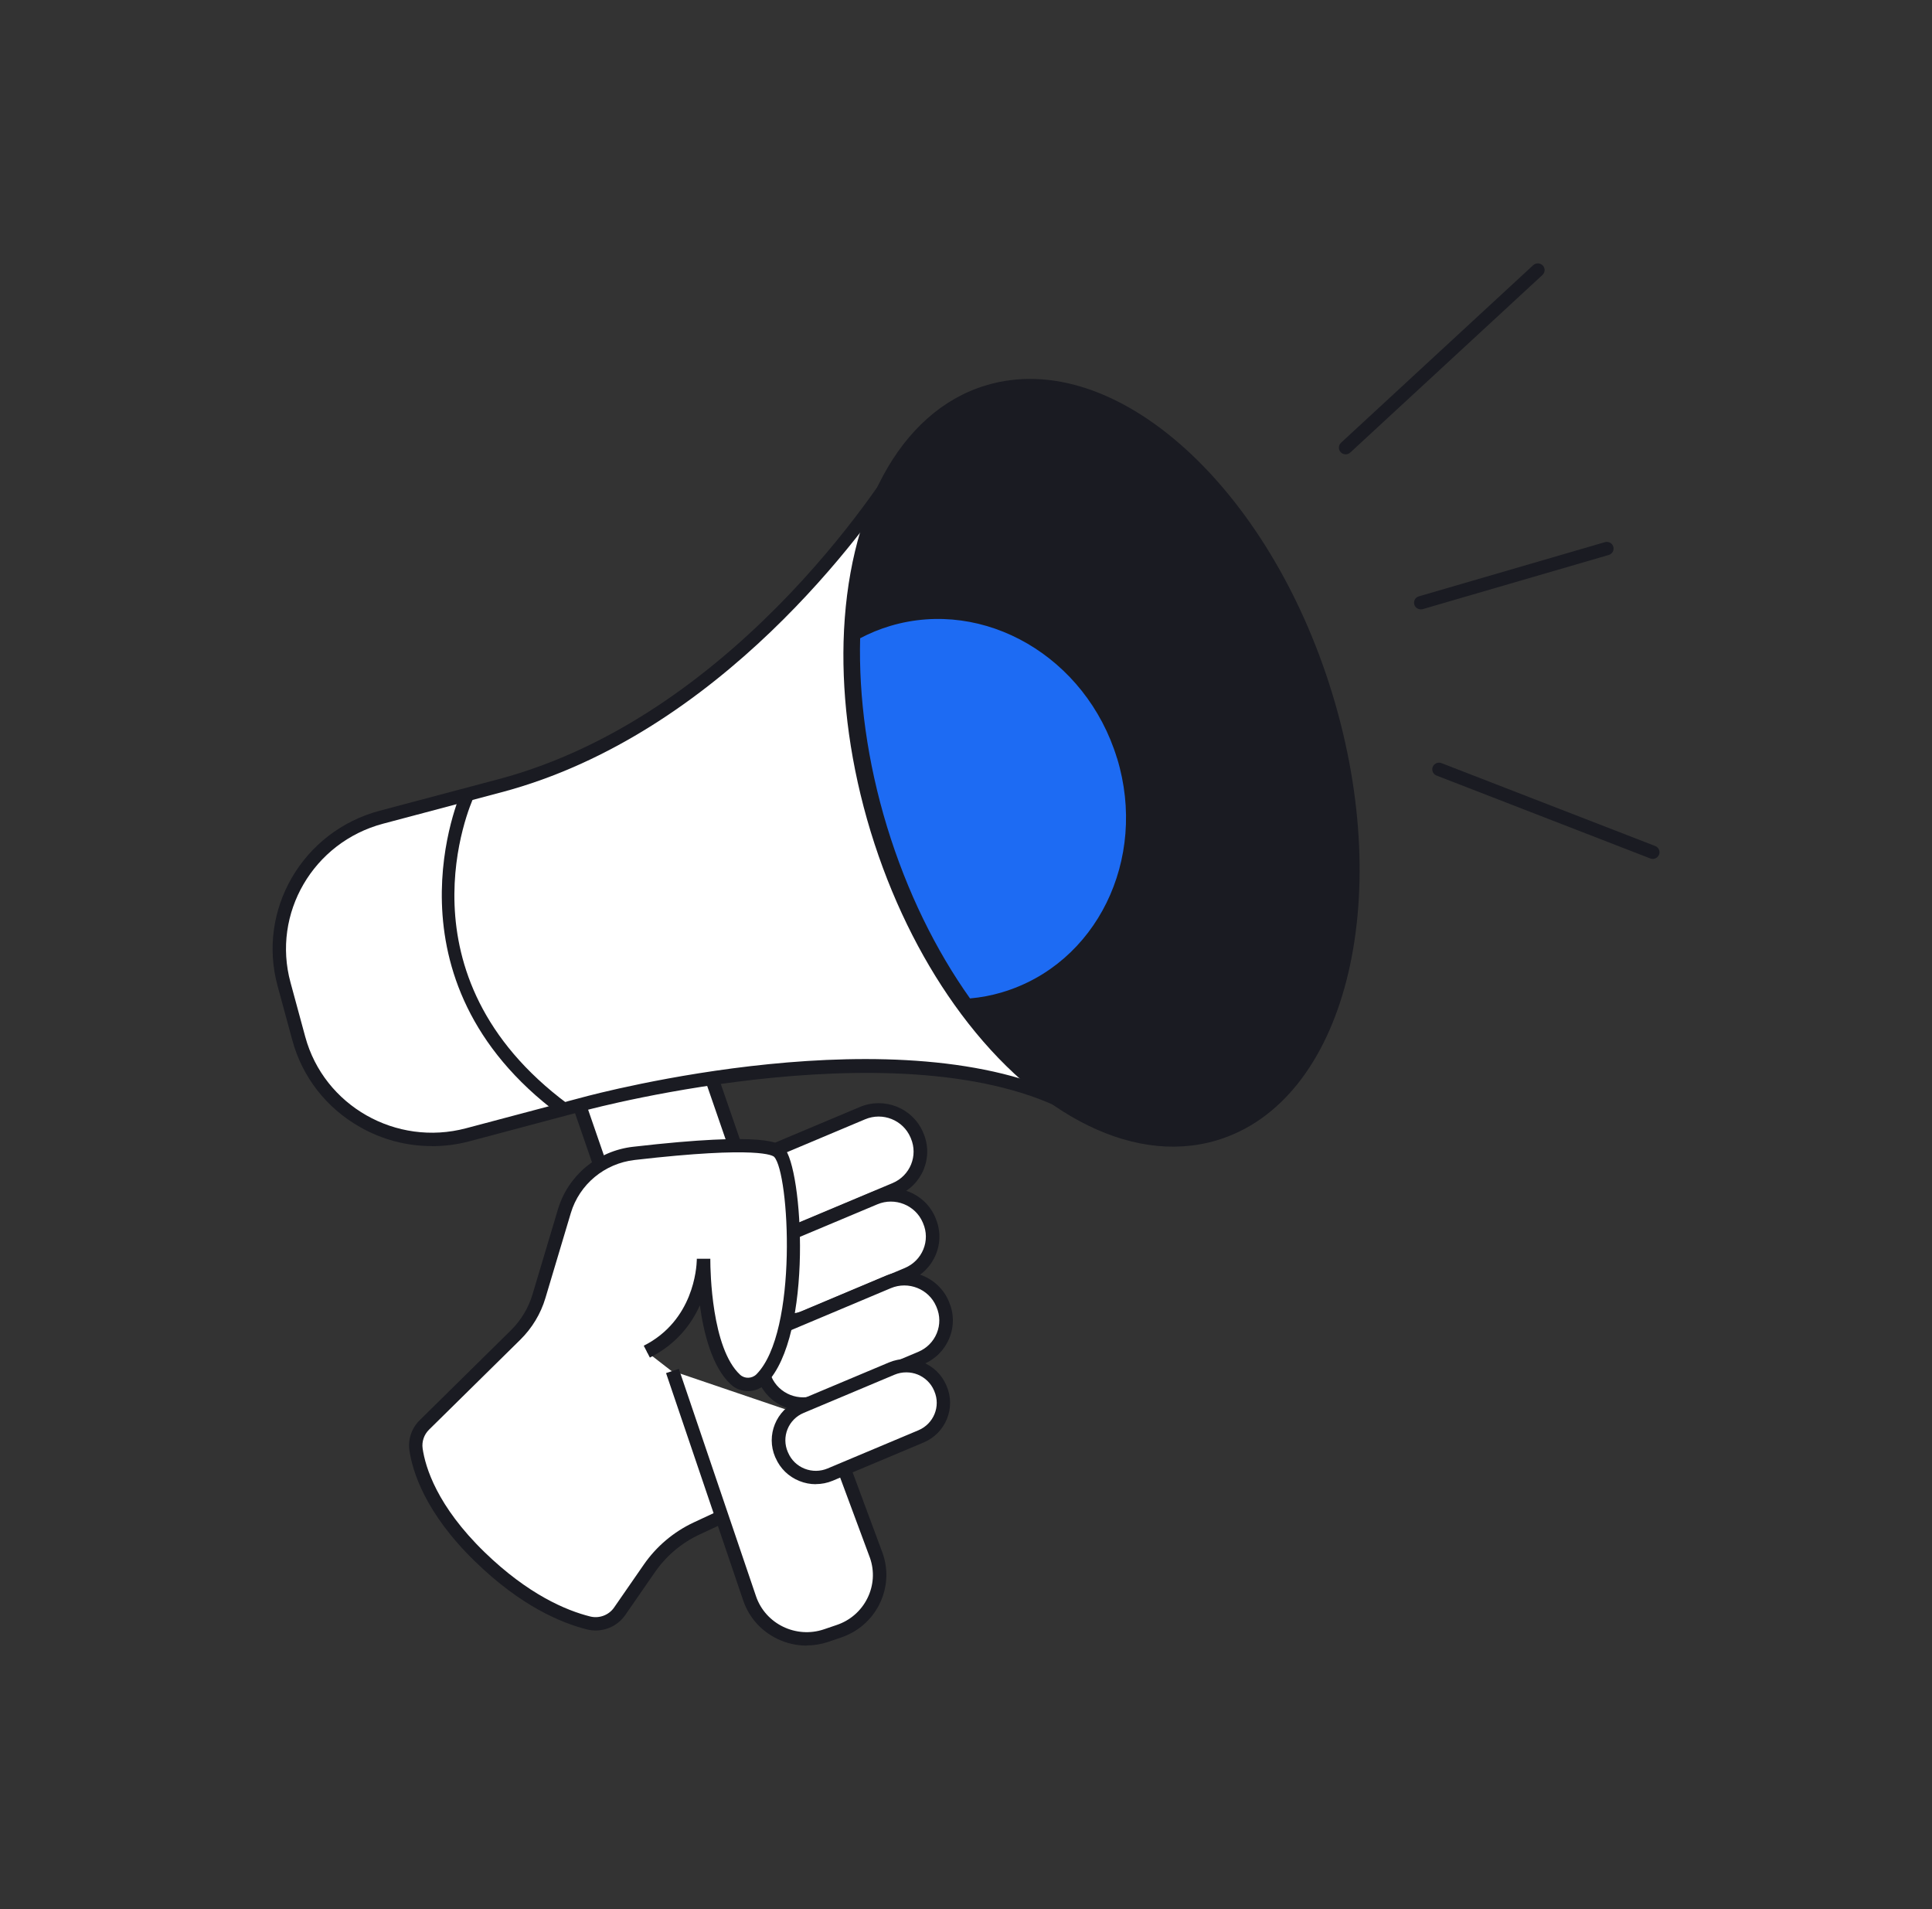 <svg width="334" height="330" viewBox="0 0 334 330" fill="none" xmlns="http://www.w3.org/2000/svg">
<rect x="0" y="0" width="334" height="330" fill="#333333" stroke="none"/>
<path d="M97.36 182.894L119.277 175.505L129.19 204.213C130.754 208.741 128.307 213.663 123.724 215.209L118.39 217.007C113.806 218.552 108.825 216.134 107.261 211.606L97.347 182.898L97.36 182.894Z" fill="white"/>
<path d="M115.55 218.609C114.047 218.609 112.558 218.265 111.18 217.605C108.801 216.45 107.019 214.443 106.156 211.968L95.872 182.171L120.004 174.031L130.288 203.828C132.055 208.943 129.272 214.539 124.095 216.285L118.765 218.086C117.707 218.444 116.622 218.622 115.55 218.622V218.609ZM98.836 183.601L108.369 211.211C109.023 213.109 110.387 214.635 112.21 215.529C114.033 216.409 116.093 216.546 118.013 215.9L123.344 214.099C127.31 212.765 129.425 208.489 128.075 204.57L118.542 176.96L98.836 183.601Z" fill="#1A1B22"/>
<path d="M156.396 79.094C156.396 79.094 129.983 124.249 86.437 135.812L65.924 141.258C53.204 144.64 45.675 157.565 49.085 170.133L51.632 179.51C55.055 192.078 68.137 199.516 80.857 196.147L101.064 190.785C101.064 190.785 158.567 175.165 187.208 192.325L156.396 79.108V79.094Z" fill="white"/>
<path d="M74.635 198.113C70.307 198.113 66.035 196.999 62.194 194.799C56.405 191.499 52.258 186.178 50.532 179.798L47.985 170.421C44.408 157.262 52.327 143.677 65.645 140.143L86.159 134.698C128.716 123.396 155.143 78.969 155.408 78.516L156.813 76.109L189.114 194.799L186.623 193.314C158.748 176.608 101.954 191.733 101.397 191.898L81.19 197.274C79.033 197.852 76.834 198.127 74.649 198.127L74.635 198.113ZM155.965 81.967C149.841 91.358 124.582 126.888 86.743 136.939L66.23 142.384C54.15 145.588 46.969 157.908 50.226 169.843L52.772 179.221C56.015 191.156 68.484 198.237 80.564 195.033L100.771 189.671C103.067 189.052 156.02 174.931 185.37 189.987L155.978 81.981L155.965 81.967Z" fill="#1A1B22"/>
<path d="M229.625 120.191C240.494 155.831 231.755 189.959 210.114 196.407C195.321 200.807 178.329 191.155 165.581 173.211C159.68 164.906 154.684 154.814 151.233 143.525C147.795 132.236 146.32 121.099 146.585 110.951C147.183 89.034 155.951 71.709 170.744 67.309C192.384 60.86 218.757 84.537 229.625 120.191Z" fill="#1A1B22" stroke="#1A1B22" stroke-width="1.5" stroke-miterlimit="10"/>
<path d="M193.122 131.078C198.452 148.568 189.559 166.677 173.235 171.531C171.398 172.081 169.547 172.425 167.696 172.59C161.796 164.285 156.799 154.192 153.348 142.903C149.911 131.615 148.436 120.477 148.7 110.33C150.328 109.463 152.068 108.748 153.905 108.198C170.215 103.345 187.764 113.575 193.108 131.065L193.122 131.078Z" fill="#1D6BF3"/>
<path d="M96.707 192.667C65.283 169.306 79.618 137.144 79.771 136.828L81.9 137.777C81.329 139.028 68.22 168.591 98.127 190.811L96.721 192.653L96.707 192.667Z" fill="#1A1B22"/>
<path d="M158.541 196.311L158.47 196.147C156.926 192.562 152.734 190.893 149.106 192.418L131.523 199.81C127.895 201.335 126.206 205.477 127.749 209.062L127.82 209.227C129.364 212.811 133.557 214.481 137.185 212.955L154.767 205.564C158.395 204.038 160.085 199.896 158.541 196.311Z" fill="white"/>
<path d="M134.407 214.671C131.179 214.671 128.103 212.801 126.753 209.68L126.683 209.515C125.821 207.507 125.793 205.266 126.628 203.231C127.463 201.196 129.035 199.601 131.081 198.748L148.658 191.351C152.875 189.577 157.759 191.53 159.555 195.682L159.624 195.847C160.501 197.868 160.515 200.096 159.694 202.131C158.859 204.166 157.286 205.761 155.24 206.613L137.664 213.997C136.606 214.437 135.507 214.657 134.421 214.657L134.407 214.671ZM128.91 208.772C130.204 211.77 133.697 213.158 136.731 211.893L154.308 204.51C157.342 203.231 158.747 199.766 157.467 196.768L157.398 196.603C156.103 193.606 152.596 192.203 149.562 193.482L131.986 200.88C128.952 202.158 127.546 205.623 128.827 208.607L128.896 208.772H128.91Z" fill="#1A1B22"/>
<path d="M160.654 210.999L160.583 210.834C159.04 207.25 154.847 205.58 151.219 207.106L133.637 214.497C130.009 216.023 128.319 220.165 129.863 223.75L129.934 223.914C131.477 227.499 135.67 229.168 139.298 227.643L156.88 220.251C160.508 218.726 162.198 214.583 160.654 210.999Z" fill="white"/>
<path d="M136.522 229.362C133.294 229.362 130.218 227.492 128.868 224.371L128.799 224.206C127.936 222.185 127.908 219.957 128.743 217.922C129.578 215.887 131.151 214.292 133.196 213.44L150.773 206.056C154.99 204.296 159.875 206.235 161.67 210.387L161.739 210.552C162.602 212.573 162.63 214.801 161.795 216.836C160.96 218.871 159.388 220.466 157.342 221.318L139.765 228.716C138.707 229.156 137.608 229.376 136.522 229.376V229.362ZM131.025 223.463C132.32 226.461 135.827 227.85 138.847 226.585L156.423 219.187C157.885 218.568 159.026 217.427 159.624 215.97C160.223 214.512 160.209 212.903 159.582 211.46L159.513 211.295C158.232 208.311 154.712 206.908 151.692 208.173L134.115 215.557C132.654 216.176 131.512 217.317 130.914 218.775C130.316 220.232 130.33 221.841 130.956 223.285L131.025 223.45V223.463Z" fill="#1A1B22"/>
<path d="M162.985 225.499L162.914 225.334C161.371 221.75 157.178 220.08 153.55 221.606L135.968 228.997C132.34 230.523 130.65 234.665 132.194 238.25L132.265 238.414C133.808 241.999 138.001 243.668 141.629 242.143L159.211 234.751C162.839 233.226 164.529 229.083 162.985 225.499Z" fill="white"/>
<path d="M138.847 243.858C135.618 243.858 132.542 241.988 131.192 238.867L131.123 238.702C130.26 236.681 130.232 234.453 131.067 232.418C131.902 230.383 133.475 228.788 135.521 227.936L153.097 220.538C157.314 218.765 162.199 220.717 163.994 224.87L164.064 225.035C164.926 227.056 164.954 229.283 164.119 231.318C163.284 233.353 161.712 234.948 159.666 235.801L142.089 243.198C141.032 243.638 139.932 243.858 138.847 243.858ZM133.35 237.96C134.644 240.957 138.151 242.346 141.171 241.081L158.747 233.683C160.209 233.065 161.35 231.923 161.948 230.466C162.547 229.008 162.533 227.4 161.907 225.956L161.837 225.791C160.557 222.807 157.036 221.405 154.016 222.67L136.439 230.067C134.978 230.686 133.837 231.827 133.238 233.285C132.64 234.742 132.654 236.351 133.28 237.795L133.35 237.96Z" fill="#1A1B22"/>
<path d="M139.667 255.272L120.476 264.223C117.178 265.763 114.353 268.142 112.293 271.112L107.144 278.551C105.961 280.27 103.818 281.067 101.772 280.558C97.792 279.568 90.862 276.805 82.985 269.16C74.593 261.02 72.45 254.145 71.935 250.556C71.712 249.016 72.241 247.448 73.354 246.348L89.15 230.783C91.042 228.927 92.42 226.631 93.172 224.101L97.569 209.388C99.184 203.985 103.901 200.052 109.565 199.392C119.084 198.292 132.695 197.137 134.685 199.213C137.538 202.197 139.333 230.563 131.609 238.387C130.399 239.611 128.395 239.666 127.128 238.497C121.409 233.19 121.617 217.638 121.617 217.638C121.617 217.638 121.84 228.611 111.82 233.685" fill="white"/>
<path d="M102.997 281.848C102.496 281.848 101.995 281.793 101.494 281.669C97.027 280.555 90.055 277.626 82.178 269.968C73.452 261.511 71.295 254.265 70.78 250.704C70.502 248.806 71.17 246.868 72.534 245.52L88.329 229.955C90.069 228.236 91.363 226.091 92.059 223.754L96.456 209.041C98.21 203.184 103.303 198.935 109.44 198.234C132.793 195.539 134.783 197.629 135.534 198.399C138.805 201.809 140.642 230.863 132.445 239.168C130.789 240.845 128.047 240.914 126.335 239.305C123.121 236.321 121.659 230.505 120.991 225.638C119.558 228.855 116.983 232.334 112.349 234.671L111.291 232.623C119.892 228.278 120.421 219.175 120.462 217.8C120.462 217.69 120.462 217.621 120.462 217.594H122.8C122.8 217.594 122.8 217.704 122.8 217.841C122.8 219.711 123.023 233.063 127.936 237.628C128.729 238.37 129.995 238.329 130.775 237.559C138.025 230.216 136.467 202.73 133.836 199.98C133.642 199.774 131.276 198.028 109.705 200.516C104.5 201.121 100.172 204.724 98.683 209.688L94.285 224.4C93.478 227.109 91.975 229.584 89.957 231.578L74.162 247.143C73.313 247.981 72.895 249.191 73.062 250.374C73.535 253.646 75.553 260.329 83.778 268.318C91.293 275.605 97.848 278.383 102.037 279.428C103.595 279.813 105.252 279.194 106.156 277.888L111.305 270.449C113.476 267.314 116.468 264.784 119.948 263.161L139.139 254.21L140.141 256.3L120.95 265.251C117.846 266.695 115.174 268.95 113.24 271.741L108.091 279.18C106.922 280.871 104.987 281.848 102.969 281.848H102.997Z" fill="#1A1B22"/>
<path d="M143.036 246.087L151.511 268.926C153.376 274.316 150.453 280.173 145.012 282.002L142.827 282.731C137.372 284.573 131.443 281.686 129.592 276.309L116.246 236.984" fill="white"/>
<path d="M139.459 284.461C137.705 284.461 135.966 284.063 134.351 283.279C131.568 281.931 129.495 279.594 128.493 276.692L115.146 237.354L117.359 236.625L130.705 275.95C132.347 280.721 137.622 283.279 142.451 281.643L144.636 280.9C146.974 280.116 148.867 278.466 149.952 276.28C151.038 274.094 151.205 271.605 150.397 269.295L141.922 246.47L144.121 245.673L152.596 268.511C153.612 271.426 153.403 274.534 152.04 277.284C150.676 280.034 148.31 282.082 145.373 283.072L143.189 283.815C141.964 284.228 140.697 284.434 139.431 284.434L139.459 284.461Z" fill="#1A1B22"/>
<path d="M162.578 240.051L162.518 239.912C161.14 236.712 157.397 235.221 154.157 236.583L138.471 243.178C135.231 244.54 133.723 248.238 135.101 251.438L135.161 251.577C136.539 254.778 140.283 256.268 143.522 254.906L159.209 248.312C162.448 246.95 163.956 243.251 162.578 240.051Z" fill="white"/>
<path d="M141.031 256.56C140.071 256.56 139.125 256.382 138.206 256.01C136.341 255.268 134.88 253.852 134.087 252.023L134.017 251.885C132.389 248.104 134.17 243.718 137.997 242.109L153.695 235.509C155.546 234.739 157.592 234.712 159.471 235.454C161.336 236.197 162.797 237.613 163.59 239.442L163.646 239.579C165.274 243.36 163.493 247.747 159.666 249.355L143.968 255.955C143.021 256.354 142.019 256.547 141.017 256.547L141.031 256.56ZM156.66 237.228C155.964 237.228 155.282 237.365 154.628 237.64L138.93 244.24C137.65 244.777 136.661 245.78 136.147 247.045C135.632 248.324 135.646 249.713 136.188 250.978L136.258 251.129C136.801 252.394 137.817 253.37 139.097 253.879C140.391 254.388 141.797 254.374 143.077 253.838L158.775 247.238C161.419 246.124 162.644 243.099 161.531 240.5L161.475 240.363C160.932 239.098 159.916 238.122 158.636 237.599C158.01 237.352 157.356 237.228 156.688 237.228H156.66Z" fill="#1A1B22"/>
<path d="M232.631 78.537C232.325 78.537 232.005 78.413 231.782 78.166C231.337 77.698 231.365 76.969 231.838 76.529L265.057 45.839C265.53 45.413 266.268 45.427 266.713 45.894C267.158 46.362 267.13 47.091 266.657 47.531L233.438 78.221C233.216 78.427 232.923 78.537 232.645 78.537H232.631Z" fill="#1A1B22"/>
<path d="M285.723 148.472C285.584 148.472 285.431 148.445 285.291 148.39L248.343 134.062C247.744 133.828 247.452 133.155 247.689 132.563C247.925 131.972 248.607 131.683 249.205 131.917L286.154 146.245C286.753 146.478 287.045 147.152 286.808 147.743C286.627 148.197 286.182 148.472 285.723 148.472Z" fill="#1A1B22"/>
<path d="M245.629 105.338C245.128 105.338 244.655 105.008 244.502 104.513C244.321 103.908 244.669 103.262 245.295 103.083L277.457 93.719C278.083 93.54 278.723 93.884 278.904 94.503C279.085 95.108 278.737 95.754 278.111 95.933L245.949 105.297C245.838 105.324 245.727 105.338 245.615 105.338H245.629Z" fill="#1A1B22"/>
</svg>
